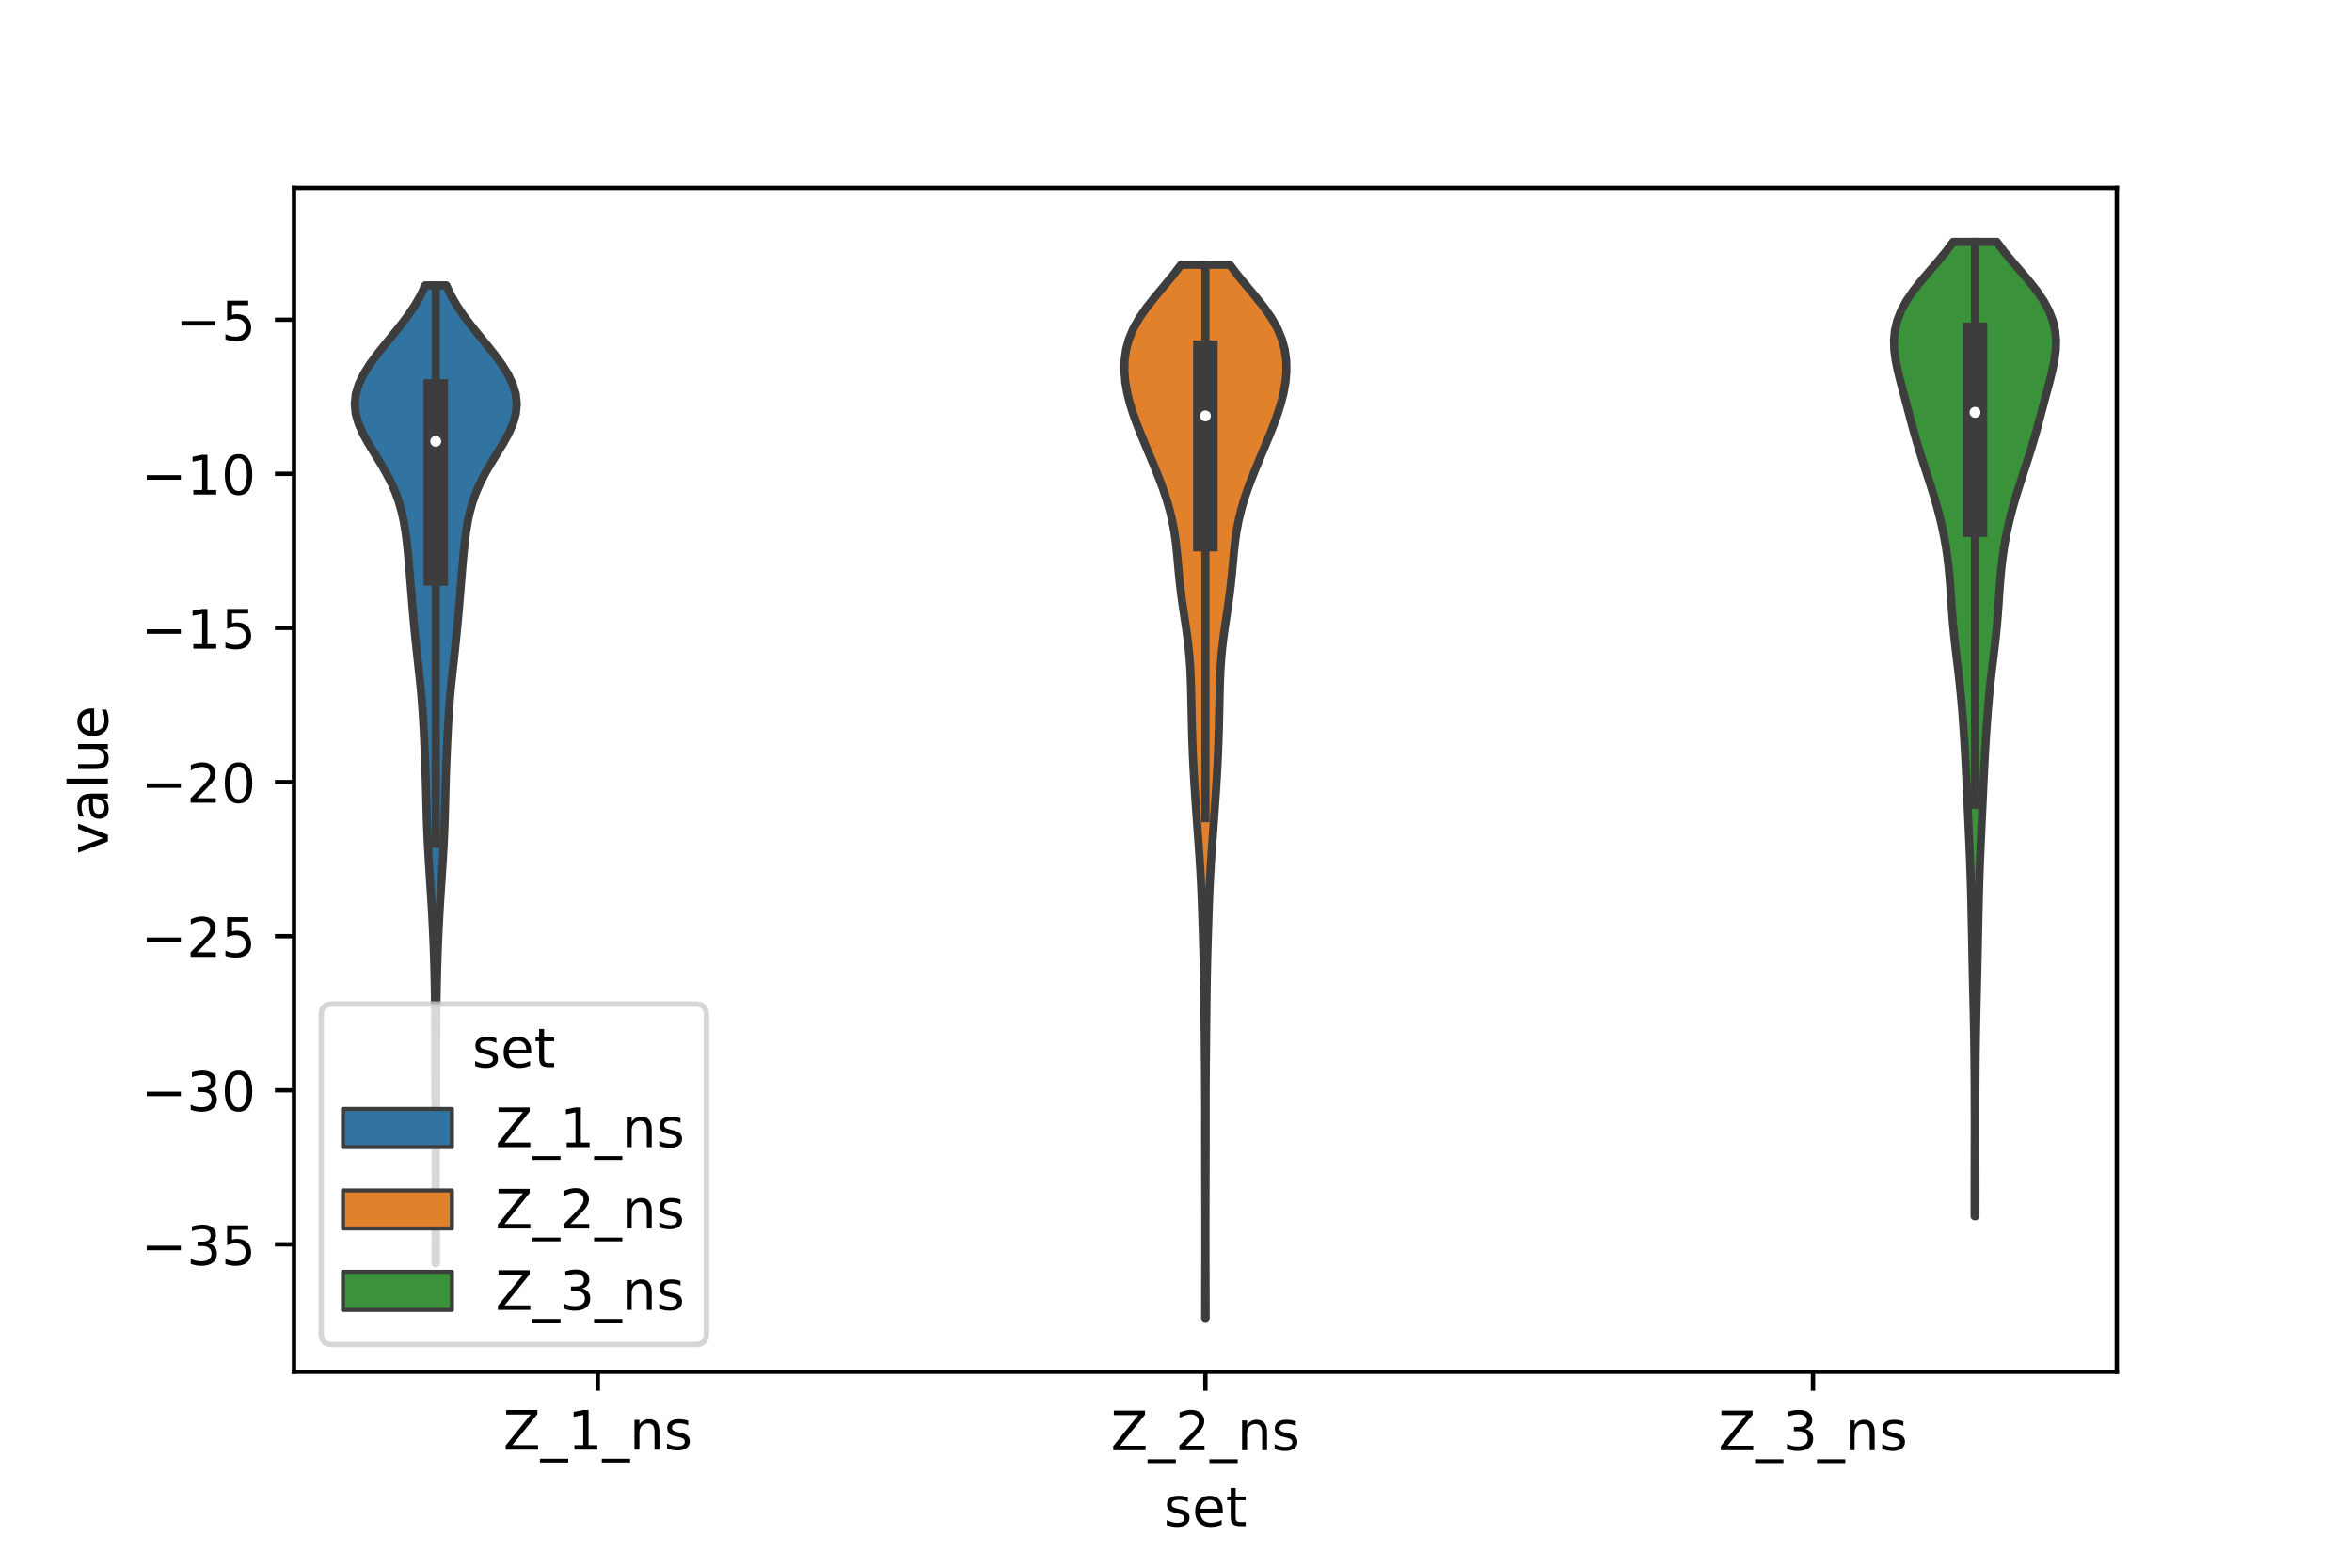 <?xml version="1.0" encoding="utf-8" standalone="no"?>
<!DOCTYPE svg PUBLIC "-//W3C//DTD SVG 1.1//EN"
  "http://www.w3.org/Graphics/SVG/1.1/DTD/svg11.dtd">
<!-- Created with matplotlib (https://matplotlib.org/) -->
<svg height="288pt" version="1.1" viewBox="0 0 432 288" width="432pt" xmlns="http://www.w3.org/2000/svg" xmlns:xlink="http://www.w3.org/1999/xlink">
 <defs>
  <style type="text/css">*{stroke-linecap:butt;stroke-linejoin:round;}</style>
 </defs>
 <g id="figure_1">
  <g id="patch_1">
   <path d="M 0 288 
L 432 288 
L 432 0 
L 0 0 
z
" style="fill:#ffffff;"/>
  </g>
  <g id="axes_1">
   <g id="patch_2">
    <path d="M 54 252 
L 388.8 252 
L 388.8 34.56 
L 54 34.56 
z
" style="fill:#ffffff;"/>
   </g>
   <g id="PolyCollection_1">
    <defs>
     <path d="M 80.077 -55.952 
L 80.003 -55.952 
L 80.004 -57.766 
L 80.008 -59.581 
L 80.013 -61.395 
L 80.019 -63.209 
L 80.025 -65.024 
L 80.029 -66.838 
L 80.032 -68.652 
L 80.034 -70.466 
L 80.033 -72.281 
L 80.03 -74.095 
L 80.026 -75.909 
L 80.019 -77.724 
L 80.011 -79.538 
L 80.001 -81.352 
L 79.99 -83.167 
L 79.979 -84.981 
L 79.968 -86.795 
L 79.958 -88.61 
L 79.95 -90.424 
L 79.944 -92.238 
L 79.941 -94.052 
L 79.94 -95.867 
L 79.939 -97.681 
L 79.936 -99.495 
L 79.929 -101.31 
L 79.915 -103.124 
L 79.893 -104.938 
L 79.863 -106.753 
L 79.823 -108.567 
L 79.776 -110.381 
L 79.72 -112.196 
L 79.657 -114.01 
L 79.584 -115.824 
L 79.501 -117.638 
L 79.408 -119.453 
L 79.306 -121.267 
L 79.195 -123.081 
L 79.079 -124.896 
L 78.961 -126.71 
L 78.844 -128.524 
L 78.732 -130.339 
L 78.627 -132.153 
L 78.535 -133.967 
L 78.457 -135.782 
L 78.393 -137.596 
L 78.341 -139.41 
L 78.296 -141.225 
L 78.251 -143.039 
L 78.2 -144.853 
L 78.139 -146.667 
L 78.069 -148.482 
L 77.992 -150.296 
L 77.909 -152.11 
L 77.82 -153.925 
L 77.72 -155.739 
L 77.605 -157.553 
L 77.468 -159.368 
L 77.309 -161.182 
L 77.129 -162.996 
L 76.934 -164.811 
L 76.734 -166.625 
L 76.535 -168.439 
L 76.344 -170.253 
L 76.163 -172.068 
L 75.993 -173.882 
L 75.833 -175.696 
L 75.679 -177.511 
L 75.53 -179.325 
L 75.382 -181.139 
L 75.232 -182.954 
L 75.077 -184.768 
L 74.909 -186.582 
L 74.718 -188.397 
L 74.486 -190.211 
L 74.192 -192.025 
L 73.809 -193.84 
L 73.308 -195.654 
L 72.668 -197.468 
L 71.876 -199.282 
L 70.939 -201.097 
L 69.885 -202.911 
L 68.766 -204.725 
L 67.66 -206.54 
L 66.658 -208.354 
L 65.855 -210.168 
L 65.336 -211.983 
L 65.16 -213.797 
L 65.353 -215.611 
L 65.905 -217.426 
L 66.779 -219.24 
L 67.915 -221.054 
L 69.244 -222.868 
L 70.69 -224.683 
L 72.179 -226.497 
L 73.639 -228.311 
L 75.005 -230.126 
L 76.224 -231.94 
L 77.261 -233.754 
L 78.1 -235.569 
L 81.98 -235.569 
L 81.98 -235.569 
L 82.819 -233.754 
L 83.856 -231.94 
L 85.075 -230.126 
L 86.441 -228.311 
L 87.901 -226.497 
L 89.39 -224.683 
L 90.836 -222.868 
L 92.165 -221.054 
L 93.301 -219.24 
L 94.175 -217.426 
L 94.727 -215.611 
L 94.92 -213.797 
L 94.744 -211.983 
L 94.225 -210.168 
L 93.422 -208.354 
L 92.42 -206.54 
L 91.314 -204.725 
L 90.195 -202.911 
L 89.141 -201.097 
L 88.204 -199.282 
L 87.412 -197.468 
L 86.772 -195.654 
L 86.271 -193.84 
L 85.888 -192.025 
L 85.594 -190.211 
L 85.362 -188.397 
L 85.171 -186.582 
L 85.003 -184.768 
L 84.848 -182.954 
L 84.698 -181.139 
L 84.55 -179.325 
L 84.401 -177.511 
L 84.247 -175.696 
L 84.087 -173.882 
L 83.917 -172.068 
L 83.736 -170.253 
L 83.545 -168.439 
L 83.346 -166.625 
L 83.146 -164.811 
L 82.951 -162.996 
L 82.771 -161.182 
L 82.612 -159.368 
L 82.475 -157.553 
L 82.36 -155.739 
L 82.26 -153.925 
L 82.171 -152.11 
L 82.088 -150.296 
L 82.011 -148.482 
L 81.941 -146.667 
L 81.88 -144.853 
L 81.829 -143.039 
L 81.784 -141.225 
L 81.739 -139.41 
L 81.687 -137.596 
L 81.623 -135.782 
L 81.545 -133.967 
L 81.453 -132.153 
L 81.348 -130.339 
L 81.236 -128.524 
L 81.119 -126.71 
L 81.001 -124.896 
L 80.885 -123.081 
L 80.774 -121.267 
L 80.672 -119.453 
L 80.579 -117.638 
L 80.496 -115.824 
L 80.423 -114.01 
L 80.36 -112.196 
L 80.304 -110.381 
L 80.257 -108.567 
L 80.217 -106.753 
L 80.187 -104.938 
L 80.165 -103.124 
L 80.151 -101.31 
L 80.144 -99.495 
L 80.141 -97.681 
L 80.14 -95.867 
L 80.139 -94.052 
L 80.136 -92.238 
L 80.13 -90.424 
L 80.122 -88.61 
L 80.112 -86.795 
L 80.101 -84.981 
L 80.09 -83.167 
L 80.079 -81.352 
L 80.069 -79.538 
L 80.061 -77.724 
L 80.054 -75.909 
L 80.05 -74.095 
L 80.047 -72.281 
L 80.046 -70.466 
L 80.048 -68.652 
L 80.051 -66.838 
L 80.055 -65.024 
L 80.061 -63.209 
L 80.067 -61.395 
L 80.072 -59.581 
L 80.076 -57.766 
L 80.077 -55.952 
z
" id="mab218939f7" style="stroke:#3d3d3d;stroke-width:1.5;"/>
    </defs>
    <g clip-path="url(#pfd8413e8e8)">
     <use style="fill:#3274a1;stroke:#3d3d3d;stroke-width:1.5;" x="0" xlink:href="#mab218939f7" y="288"/>
    </g>
   </g>
   <g id="PolyCollection_2">
    <defs>
     <path d="M 221.442 -45.884 
L 221.358 -45.884 
L 221.36 -47.838 
L 221.364 -49.792 
L 221.371 -51.746 
L 221.377 -53.701 
L 221.384 -55.655 
L 221.389 -57.609 
L 221.392 -59.564 
L 221.393 -61.518 
L 221.393 -63.472 
L 221.39 -65.426 
L 221.385 -67.381 
L 221.379 -69.335 
L 221.372 -71.289 
L 221.366 -73.243 
L 221.36 -75.198 
L 221.357 -77.152 
L 221.356 -79.106 
L 221.356 -81.061 
L 221.357 -83.015 
L 221.357 -84.969 
L 221.353 -86.923 
L 221.346 -88.878 
L 221.334 -90.832 
L 221.318 -92.786 
L 221.3 -94.74 
L 221.281 -96.695 
L 221.262 -98.649 
L 221.242 -100.603 
L 221.222 -102.558 
L 221.2 -104.512 
L 221.174 -106.466 
L 221.142 -108.42 
L 221.102 -110.375 
L 221.054 -112.329 
L 221 -114.283 
L 220.941 -116.238 
L 220.881 -118.192 
L 220.817 -120.146 
L 220.749 -122.1 
L 220.672 -124.055 
L 220.582 -126.009 
L 220.477 -127.963 
L 220.357 -129.917 
L 220.226 -131.872 
L 220.087 -133.826 
L 219.946 -135.78 
L 219.805 -137.735 
L 219.666 -139.689 
L 219.53 -141.643 
L 219.402 -143.597 
L 219.285 -145.552 
L 219.181 -147.506 
L 219.092 -149.46 
L 219.017 -151.414 
L 218.954 -153.369 
L 218.902 -155.323 
L 218.858 -157.277 
L 218.818 -159.232 
L 218.775 -161.186 
L 218.716 -163.14 
L 218.628 -165.094 
L 218.496 -167.049 
L 218.313 -169.003 
L 218.08 -170.957 
L 217.807 -172.911 
L 217.513 -174.866 
L 217.222 -176.82 
L 216.953 -178.774 
L 216.72 -180.729 
L 216.521 -182.683 
L 216.343 -184.637 
L 216.161 -186.591 
L 215.945 -188.546 
L 215.664 -190.5 
L 215.292 -192.454 
L 214.817 -194.408 
L 214.239 -196.363 
L 213.572 -198.317 
L 212.835 -200.271 
L 212.05 -202.226 
L 211.238 -204.18 
L 210.416 -206.134 
L 209.605 -208.088 
L 208.83 -210.043 
L 208.121 -211.997 
L 207.509 -213.951 
L 207.022 -215.906 
L 206.685 -217.86 
L 206.52 -219.814 
L 206.555 -221.768 
L 206.82 -223.723 
L 207.348 -225.677 
L 208.163 -227.631 
L 209.267 -229.585 
L 210.626 -231.54 
L 212.175 -233.494 
L 213.813 -235.448 
L 215.431 -237.403 
L 216.923 -239.357 
L 225.877 -239.357 
L 225.877 -239.357 
L 227.369 -237.403 
L 228.987 -235.448 
L 230.625 -233.494 
L 232.174 -231.54 
L 233.533 -229.585 
L 234.637 -227.631 
L 235.452 -225.677 
L 235.98 -223.723 
L 236.245 -221.768 
L 236.28 -219.814 
L 236.115 -217.86 
L 235.778 -215.906 
L 235.291 -213.951 
L 234.679 -211.997 
L 233.97 -210.043 
L 233.195 -208.088 
L 232.384 -206.134 
L 231.562 -204.18 
L 230.75 -202.226 
L 229.965 -200.271 
L 229.228 -198.317 
L 228.561 -196.363 
L 227.983 -194.408 
L 227.508 -192.454 
L 227.136 -190.5 
L 226.855 -188.546 
L 226.639 -186.591 
L 226.457 -184.637 
L 226.279 -182.683 
L 226.08 -180.729 
L 225.847 -178.774 
L 225.578 -176.82 
L 225.287 -174.866 
L 224.993 -172.911 
L 224.72 -170.957 
L 224.487 -169.003 
L 224.304 -167.049 
L 224.172 -165.094 
L 224.084 -163.14 
L 224.025 -161.186 
L 223.982 -159.232 
L 223.942 -157.277 
L 223.898 -155.323 
L 223.846 -153.369 
L 223.783 -151.414 
L 223.708 -149.46 
L 223.619 -147.506 
L 223.515 -145.552 
L 223.398 -143.597 
L 223.27 -141.643 
L 223.134 -139.689 
L 222.995 -137.735 
L 222.854 -135.78 
L 222.713 -133.826 
L 222.574 -131.872 
L 222.443 -129.917 
L 222.323 -127.963 
L 222.218 -126.009 
L 222.128 -124.055 
L 222.051 -122.1 
L 221.983 -120.146 
L 221.919 -118.192 
L 221.859 -116.238 
L 221.8 -114.283 
L 221.746 -112.329 
L 221.698 -110.375 
L 221.658 -108.42 
L 221.626 -106.466 
L 221.6 -104.512 
L 221.578 -102.558 
L 221.558 -100.603 
L 221.538 -98.649 
L 221.519 -96.695 
L 221.5 -94.74 
L 221.482 -92.786 
L 221.466 -90.832 
L 221.454 -88.878 
L 221.447 -86.923 
L 221.443 -84.969 
L 221.443 -83.015 
L 221.444 -81.061 
L 221.444 -79.106 
L 221.443 -77.152 
L 221.44 -75.198 
L 221.434 -73.243 
L 221.428 -71.289 
L 221.421 -69.335 
L 221.415 -67.381 
L 221.41 -65.426 
L 221.407 -63.472 
L 221.406 -61.518 
L 221.408 -59.564 
L 221.411 -57.609 
L 221.416 -55.655 
L 221.423 -53.701 
L 221.429 -51.746 
L 221.436 -49.792 
L 221.44 -47.838 
L 221.442 -45.884 
z
" id="md4a3e20673" style="stroke:#3d3d3d;stroke-width:1.5;"/>
    </defs>
    <g clip-path="url(#pfd8413e8e8)">
     <use style="fill:#e1812c;stroke:#3d3d3d;stroke-width:1.5;" x="0" xlink:href="#md4a3e20673" y="288"/>
    </g>
   </g>
   <g id="PolyCollection_3">
    <defs>
     <path d="M 362.827 -64.563 
L 362.693 -64.563 
L 362.688 -66.371 
L 362.685 -68.179 
L 362.686 -69.987 
L 362.69 -71.795 
L 362.695 -73.603 
L 362.701 -75.411 
L 362.707 -77.219 
L 362.712 -79.027 
L 362.714 -80.835 
L 362.713 -82.643 
L 362.709 -84.451 
L 362.703 -86.259 
L 362.695 -88.067 
L 362.684 -89.875 
L 362.671 -91.683 
L 362.654 -93.491 
L 362.633 -95.299 
L 362.608 -97.107 
L 362.577 -98.915 
L 362.542 -100.723 
L 362.503 -102.531 
L 362.462 -104.339 
L 362.419 -106.147 
L 362.378 -107.955 
L 362.338 -109.763 
L 362.301 -111.571 
L 362.265 -113.379 
L 362.23 -115.187 
L 362.194 -116.995 
L 362.158 -118.803 
L 362.12 -120.611 
L 362.078 -122.419 
L 362.033 -124.227 
L 361.981 -126.035 
L 361.923 -127.843 
L 361.857 -129.651 
L 361.784 -131.459 
L 361.706 -133.267 
L 361.623 -135.075 
L 361.539 -136.883 
L 361.455 -138.691 
L 361.372 -140.5 
L 361.29 -142.308 
L 361.207 -144.116 
L 361.121 -145.924 
L 361.029 -147.732 
L 360.931 -149.54 
L 360.826 -151.348 
L 360.712 -153.156 
L 360.589 -154.964 
L 360.456 -156.772 
L 360.309 -158.58 
L 360.146 -160.388 
L 359.965 -162.196 
L 359.766 -164.004 
L 359.552 -165.812 
L 359.333 -167.62 
L 359.118 -169.428 
L 358.918 -171.236 
L 358.742 -173.044 
L 358.59 -174.852 
L 358.459 -176.66 
L 358.338 -178.468 
L 358.212 -180.276 
L 358.068 -182.084 
L 357.893 -183.892 
L 357.677 -185.7 
L 357.413 -187.508 
L 357.097 -189.316 
L 356.726 -191.124 
L 356.301 -192.932 
L 355.826 -194.74 
L 355.306 -196.548 
L 354.751 -198.356 
L 354.171 -200.164 
L 353.581 -201.972 
L 352.996 -203.78 
L 352.429 -205.588 
L 351.891 -207.396 
L 351.382 -209.204 
L 350.895 -211.012 
L 350.419 -212.82 
L 349.94 -214.628 
L 349.456 -216.436 
L 348.978 -218.244 
L 348.536 -220.052 
L 348.172 -221.86 
L 347.937 -223.668 
L 347.88 -225.476 
L 348.047 -227.284 
L 348.472 -229.092 
L 349.174 -230.9 
L 350.151 -232.708 
L 351.378 -234.516 
L 352.801 -236.324 
L 354.343 -238.132 
L 355.909 -239.94 
L 357.405 -241.748 
L 358.75 -243.556 
L 366.77 -243.556 
L 366.77 -243.556 
L 368.115 -241.748 
L 369.611 -239.94 
L 371.177 -238.132 
L 372.719 -236.324 
L 374.142 -234.516 
L 375.369 -232.708 
L 376.346 -230.9 
L 377.048 -229.092 
L 377.473 -227.284 
L 377.64 -225.476 
L 377.583 -223.668 
L 377.348 -221.86 
L 376.984 -220.052 
L 376.542 -218.244 
L 376.064 -216.436 
L 375.58 -214.628 
L 375.101 -212.82 
L 374.625 -211.012 
L 374.138 -209.204 
L 373.629 -207.396 
L 373.091 -205.588 
L 372.524 -203.78 
L 371.939 -201.972 
L 371.349 -200.164 
L 370.769 -198.356 
L 370.214 -196.548 
L 369.694 -194.74 
L 369.219 -192.932 
L 368.794 -191.124 
L 368.423 -189.316 
L 368.107 -187.508 
L 367.843 -185.7 
L 367.627 -183.892 
L 367.452 -182.084 
L 367.308 -180.276 
L 367.182 -178.468 
L 367.061 -176.66 
L 366.93 -174.852 
L 366.778 -173.044 
L 366.602 -171.236 
L 366.402 -169.428 
L 366.187 -167.62 
L 365.968 -165.812 
L 365.754 -164.004 
L 365.555 -162.196 
L 365.374 -160.388 
L 365.211 -158.58 
L 365.064 -156.772 
L 364.931 -154.964 
L 364.808 -153.156 
L 364.694 -151.348 
L 364.589 -149.54 
L 364.491 -147.732 
L 364.399 -145.924 
L 364.313 -144.116 
L 364.23 -142.308 
L 364.148 -140.5 
L 364.065 -138.691 
L 363.981 -136.883 
L 363.897 -135.075 
L 363.814 -133.267 
L 363.736 -131.459 
L 363.663 -129.651 
L 363.597 -127.843 
L 363.539 -126.035 
L 363.487 -124.227 
L 363.442 -122.419 
L 363.4 -120.611 
L 363.362 -118.803 
L 363.326 -116.995 
L 363.29 -115.187 
L 363.255 -113.379 
L 363.219 -111.571 
L 363.182 -109.763 
L 363.142 -107.955 
L 363.101 -106.147 
L 363.058 -104.339 
L 363.017 -102.531 
L 362.978 -100.723 
L 362.943 -98.915 
L 362.912 -97.107 
L 362.887 -95.299 
L 362.866 -93.491 
L 362.849 -91.683 
L 362.836 -89.875 
L 362.825 -88.067 
L 362.817 -86.259 
L 362.811 -84.451 
L 362.807 -82.643 
L 362.806 -80.835 
L 362.808 -79.027 
L 362.813 -77.219 
L 362.819 -75.411 
L 362.825 -73.603 
L 362.83 -71.795 
L 362.834 -69.987 
L 362.835 -68.179 
L 362.832 -66.371 
L 362.827 -64.563 
z
" id="m54b80baf5b" style="stroke:#3d3d3d;stroke-width:1.5;"/>
    </defs>
    <g clip-path="url(#pfd8413e8e8)">
     <use style="fill:#3a923a;stroke:#3d3d3d;stroke-width:1.5;" x="0" xlink:href="#m54b80baf5b" y="288"/>
    </g>
   </g>
   <g id="patch_3">
    <path clip-path="url(#pfd8413e8e8)" d="M 109.8 30.423 
L 109.8 30.423 
L 109.8 30.423 
L 109.8 30.423 
z
" style="fill:#3274a1;stroke:#3d3d3d;stroke-linejoin:miter;stroke-width:0.75;"/>
   </g>
   <g id="patch_4">
    <path clip-path="url(#pfd8413e8e8)" d="M 109.8 30.423 
L 109.8 30.423 
L 109.8 30.423 
L 109.8 30.423 
z
" style="fill:#e1812c;stroke:#3d3d3d;stroke-linejoin:miter;stroke-width:0.75;"/>
   </g>
   <g id="patch_5">
    <path clip-path="url(#pfd8413e8e8)" d="M 109.8 30.423 
L 109.8 30.423 
L 109.8 30.423 
L 109.8 30.423 
z
" style="fill:#3a923a;stroke:#3d3d3d;stroke-linejoin:miter;stroke-width:0.75;"/>
   </g>
   <g id="matplotlib.axis_1">
    <g id="xtick_1">
     <g id="line2d_1">
      <defs>
       <path d="M 0 0 
L 0 3.5 
" id="mf0a8987726" style="stroke:#000000;stroke-width:0.8;"/>
      </defs>
      <g>
       <use style="stroke:#000000;stroke-width:0.8;" x="109.8" xlink:href="#mf0a8987726" y="252"/>
      </g>
     </g>
     <g id="text_1">
      <!-- Z_1_ns -->
      <g transform="translate(92.42 266.32)scale(0.1 -0.1)">
       <defs>
        <path d="M 5.609 72.906 
L 62.891 72.906 
L 62.891 65.375 
L 16.797 8.297 
L 64.016 8.297 
L 64.016 0 
L 4.5 0 
L 4.5 7.516 
L 50.594 64.594 
L 5.609 64.594 
z
" id="DejaVuSans-90"/>
        <path d="M 50.984 -16.609 
L 50.984 -23.578 
L -0.984 -23.578 
L -0.984 -16.609 
z
" id="DejaVuSans-95"/>
        <path d="M 12.406 8.297 
L 28.516 8.297 
L 28.516 63.922 
L 10.984 60.406 
L 10.984 69.391 
L 28.422 72.906 
L 38.281 72.906 
L 38.281 8.297 
L 54.391 8.297 
L 54.391 0 
L 12.406 0 
z
" id="DejaVuSans-49"/>
        <path d="M 54.891 33.016 
L 54.891 0 
L 45.906 0 
L 45.906 32.719 
Q 45.906 40.484 42.875 44.328 
Q 39.844 48.188 33.797 48.188 
Q 26.516 48.188 22.312 43.547 
Q 18.109 38.922 18.109 30.906 
L 18.109 0 
L 9.078 0 
L 9.078 54.688 
L 18.109 54.688 
L 18.109 46.188 
Q 21.344 51.125 25.703 53.562 
Q 30.078 56 35.797 56 
Q 45.219 56 50.047 50.172 
Q 54.891 44.344 54.891 33.016 
z
" id="DejaVuSans-110"/>
        <path d="M 44.281 53.078 
L 44.281 44.578 
Q 40.484 46.531 36.375 47.5 
Q 32.281 48.484 27.875 48.484 
Q 21.188 48.484 17.844 46.438 
Q 14.5 44.391 14.5 40.281 
Q 14.5 37.156 16.891 35.375 
Q 19.281 33.594 26.516 31.984 
L 29.594 31.297 
Q 39.156 29.25 43.188 25.516 
Q 47.219 21.781 47.219 15.094 
Q 47.219 7.469 41.188 3.016 
Q 35.156 -1.422 24.609 -1.422 
Q 20.219 -1.422 15.453 -0.562 
Q 10.688 0.297 5.422 2 
L 5.422 11.281 
Q 10.406 8.688 15.234 7.391 
Q 20.062 6.109 24.812 6.109 
Q 31.156 6.109 34.562 8.281 
Q 37.984 10.453 37.984 14.406 
Q 37.984 18.062 35.516 20.016 
Q 33.062 21.969 24.703 23.781 
L 21.578 24.516 
Q 13.234 26.266 9.516 29.906 
Q 5.812 33.547 5.812 39.891 
Q 5.812 47.609 11.281 51.797 
Q 16.75 56 26.812 56 
Q 31.781 56 36.172 55.266 
Q 40.578 54.547 44.281 53.078 
z
" id="DejaVuSans-115"/>
       </defs>
       <use xlink:href="#DejaVuSans-90"/>
       <use x="68.506" xlink:href="#DejaVuSans-95"/>
       <use x="118.506" xlink:href="#DejaVuSans-49"/>
       <use x="182.129" xlink:href="#DejaVuSans-95"/>
       <use x="232.129" xlink:href="#DejaVuSans-110"/>
       <use x="295.508" xlink:href="#DejaVuSans-115"/>
      </g>
     </g>
    </g>
    <g id="xtick_2">
     <g id="line2d_2">
      <g>
       <use style="stroke:#000000;stroke-width:0.8;" x="221.4" xlink:href="#mf0a8987726" y="252"/>
      </g>
     </g>
     <g id="text_2">
      <!-- Z_2_ns -->
      <g transform="translate(204.02 266.422)scale(0.1 -0.1)">
       <defs>
        <path d="M 19.188 8.297 
L 53.609 8.297 
L 53.609 0 
L 7.328 0 
L 7.328 8.297 
Q 12.938 14.109 22.625 23.891 
Q 32.328 33.688 34.812 36.531 
Q 39.547 41.844 41.422 45.531 
Q 43.312 49.219 43.312 52.781 
Q 43.312 58.594 39.234 62.25 
Q 35.156 65.922 28.609 65.922 
Q 23.969 65.922 18.812 64.312 
Q 13.672 62.703 7.812 59.422 
L 7.812 69.391 
Q 13.766 71.781 18.938 73 
Q 24.125 74.219 28.422 74.219 
Q 39.75 74.219 46.484 68.547 
Q 53.219 62.891 53.219 53.422 
Q 53.219 48.922 51.531 44.891 
Q 49.859 40.875 45.406 35.406 
Q 44.188 33.984 37.641 27.219 
Q 31.109 20.453 19.188 8.297 
z
" id="DejaVuSans-50"/>
       </defs>
       <use xlink:href="#DejaVuSans-90"/>
       <use x="68.506" xlink:href="#DejaVuSans-95"/>
       <use x="118.506" xlink:href="#DejaVuSans-50"/>
       <use x="182.129" xlink:href="#DejaVuSans-95"/>
       <use x="232.129" xlink:href="#DejaVuSans-110"/>
       <use x="295.508" xlink:href="#DejaVuSans-115"/>
      </g>
     </g>
    </g>
    <g id="xtick_3">
     <g id="line2d_3">
      <g>
       <use style="stroke:#000000;stroke-width:0.8;" x="333" xlink:href="#mf0a8987726" y="252"/>
      </g>
     </g>
     <g id="text_3">
      <!-- Z_3_ns -->
      <g transform="translate(315.62 266.422)scale(0.1 -0.1)">
       <defs>
        <path d="M 40.578 39.312 
Q 47.656 37.797 51.625 33 
Q 55.609 28.219 55.609 21.188 
Q 55.609 10.406 48.188 4.484 
Q 40.766 -1.422 27.094 -1.422 
Q 22.516 -1.422 17.656 -0.516 
Q 12.797 0.391 7.625 2.203 
L 7.625 11.719 
Q 11.719 9.328 16.594 8.109 
Q 21.484 6.891 26.812 6.891 
Q 36.078 6.891 40.938 10.547 
Q 45.797 14.203 45.797 21.188 
Q 45.797 27.641 41.281 31.266 
Q 36.766 34.906 28.719 34.906 
L 20.219 34.906 
L 20.219 43.016 
L 29.109 43.016 
Q 36.375 43.016 40.234 45.922 
Q 44.094 48.828 44.094 54.297 
Q 44.094 59.906 40.109 62.906 
Q 36.141 65.922 28.719 65.922 
Q 24.656 65.922 20.016 65.031 
Q 15.375 64.156 9.812 62.312 
L 9.812 71.094 
Q 15.438 72.656 20.344 73.438 
Q 25.25 74.219 29.594 74.219 
Q 40.828 74.219 47.359 69.109 
Q 53.906 64.016 53.906 55.328 
Q 53.906 49.266 50.438 45.094 
Q 46.969 40.922 40.578 39.312 
z
" id="DejaVuSans-51"/>
       </defs>
       <use xlink:href="#DejaVuSans-90"/>
       <use x="68.506" xlink:href="#DejaVuSans-95"/>
       <use x="118.506" xlink:href="#DejaVuSans-51"/>
       <use x="182.129" xlink:href="#DejaVuSans-95"/>
       <use x="232.129" xlink:href="#DejaVuSans-110"/>
       <use x="295.508" xlink:href="#DejaVuSans-115"/>
      </g>
     </g>
    </g>
    <g id="text_4">
     <!-- set -->
     <g transform="translate(213.759 280.378)scale(0.1 -0.1)">
      <defs>
       <path d="M 56.203 29.594 
L 56.203 25.203 
L 14.891 25.203 
Q 15.484 15.922 20.484 11.062 
Q 25.484 6.203 34.422 6.203 
Q 39.594 6.203 44.453 7.469 
Q 49.312 8.734 54.109 11.281 
L 54.109 2.781 
Q 49.266 0.734 44.188 -0.344 
Q 39.109 -1.422 33.891 -1.422 
Q 20.797 -1.422 13.156 6.188 
Q 5.516 13.812 5.516 26.812 
Q 5.516 40.234 12.766 48.109 
Q 20.016 56 32.328 56 
Q 43.359 56 49.781 48.891 
Q 56.203 41.797 56.203 29.594 
z
M 47.219 32.234 
Q 47.125 39.594 43.094 43.984 
Q 39.062 48.391 32.422 48.391 
Q 24.906 48.391 20.391 44.141 
Q 15.875 39.891 15.188 32.172 
z
" id="DejaVuSans-101"/>
       <path d="M 18.312 70.219 
L 18.312 54.688 
L 36.812 54.688 
L 36.812 47.703 
L 18.312 47.703 
L 18.312 18.016 
Q 18.312 11.328 20.141 9.422 
Q 21.969 7.516 27.594 7.516 
L 36.812 7.516 
L 36.812 0 
L 27.594 0 
Q 17.188 0 13.234 3.875 
Q 9.281 7.766 9.281 18.016 
L 9.281 47.703 
L 2.688 47.703 
L 2.688 54.688 
L 9.281 54.688 
L 9.281 70.219 
z
" id="DejaVuSans-116"/>
      </defs>
      <use xlink:href="#DejaVuSans-115"/>
      <use x="52.1" xlink:href="#DejaVuSans-101"/>
      <use x="113.623" xlink:href="#DejaVuSans-116"/>
     </g>
    </g>
   </g>
   <g id="matplotlib.axis_2">
    <g id="ytick_1">
     <g id="line2d_4">
      <defs>
       <path d="M 0 0 
L -3.5 0 
" id="m565cd3d04e" style="stroke:#000000;stroke-width:0.8;"/>
      </defs>
      <g>
       <use style="stroke:#000000;stroke-width:0.8;" x="54" xlink:href="#m565cd3d04e" y="228.605"/>
      </g>
     </g>
     <g id="text_5">
      <!-- −35 -->
      <g transform="translate(25.895 232.404)scale(0.1 -0.1)">
       <defs>
        <path d="M 10.594 35.5 
L 73.188 35.5 
L 73.188 27.203 
L 10.594 27.203 
z
" id="DejaVuSans-8722"/>
        <path d="M 10.797 72.906 
L 49.516 72.906 
L 49.516 64.594 
L 19.828 64.594 
L 19.828 46.734 
Q 21.969 47.469 24.109 47.828 
Q 26.266 48.188 28.422 48.188 
Q 40.625 48.188 47.75 41.5 
Q 54.891 34.812 54.891 23.391 
Q 54.891 11.625 47.562 5.094 
Q 40.234 -1.422 26.906 -1.422 
Q 22.312 -1.422 17.547 -0.641 
Q 12.797 0.141 7.719 1.703 
L 7.719 11.625 
Q 12.109 9.234 16.797 8.062 
Q 21.484 6.891 26.703 6.891 
Q 35.156 6.891 40.078 11.328 
Q 45.016 15.766 45.016 23.391 
Q 45.016 31 40.078 35.438 
Q 35.156 39.891 26.703 39.891 
Q 22.75 39.891 18.812 39.016 
Q 14.891 38.141 10.797 36.281 
z
" id="DejaVuSans-53"/>
       </defs>
       <use xlink:href="#DejaVuSans-8722"/>
       <use x="83.789" xlink:href="#DejaVuSans-51"/>
       <use x="147.412" xlink:href="#DejaVuSans-53"/>
      </g>
     </g>
    </g>
    <g id="ytick_2">
     <g id="line2d_5">
      <g>
       <use style="stroke:#000000;stroke-width:0.8;" x="54" xlink:href="#m565cd3d04e" y="200.293"/>
      </g>
     </g>
     <g id="text_6">
      <!-- −30 -->
      <g transform="translate(25.895 204.093)scale(0.1 -0.1)">
       <defs>
        <path d="M 31.781 66.406 
Q 24.172 66.406 20.328 58.906 
Q 16.5 51.422 16.5 36.375 
Q 16.5 21.391 20.328 13.891 
Q 24.172 6.391 31.781 6.391 
Q 39.453 6.391 43.281 13.891 
Q 47.125 21.391 47.125 36.375 
Q 47.125 51.422 43.281 58.906 
Q 39.453 66.406 31.781 66.406 
z
M 31.781 74.219 
Q 44.047 74.219 50.516 64.516 
Q 56.984 54.828 56.984 36.375 
Q 56.984 17.969 50.516 8.266 
Q 44.047 -1.422 31.781 -1.422 
Q 19.531 -1.422 13.062 8.266 
Q 6.594 17.969 6.594 36.375 
Q 6.594 54.828 13.062 64.516 
Q 19.531 74.219 31.781 74.219 
z
" id="DejaVuSans-48"/>
       </defs>
       <use xlink:href="#DejaVuSans-8722"/>
       <use x="83.789" xlink:href="#DejaVuSans-51"/>
       <use x="147.412" xlink:href="#DejaVuSans-48"/>
      </g>
     </g>
    </g>
    <g id="ytick_3">
     <g id="line2d_6">
      <g>
       <use style="stroke:#000000;stroke-width:0.8;" x="54" xlink:href="#m565cd3d04e" y="171.982"/>
      </g>
     </g>
     <g id="text_7">
      <!-- −25 -->
      <g transform="translate(25.895 175.781)scale(0.1 -0.1)">
       <use xlink:href="#DejaVuSans-8722"/>
       <use x="83.789" xlink:href="#DejaVuSans-50"/>
       <use x="147.412" xlink:href="#DejaVuSans-53"/>
      </g>
     </g>
    </g>
    <g id="ytick_4">
     <g id="line2d_7">
      <g>
       <use style="stroke:#000000;stroke-width:0.8;" x="54" xlink:href="#m565cd3d04e" y="143.67"/>
      </g>
     </g>
     <g id="text_8">
      <!-- −20 -->
      <g transform="translate(25.895 147.469)scale(0.1 -0.1)">
       <use xlink:href="#DejaVuSans-8722"/>
       <use x="83.789" xlink:href="#DejaVuSans-50"/>
       <use x="147.412" xlink:href="#DejaVuSans-48"/>
      </g>
     </g>
    </g>
    <g id="ytick_5">
     <g id="line2d_8">
      <g>
       <use style="stroke:#000000;stroke-width:0.8;" x="54" xlink:href="#m565cd3d04e" y="115.358"/>
      </g>
     </g>
     <g id="text_9">
      <!-- −15 -->
      <g transform="translate(25.895 119.158)scale(0.1 -0.1)">
       <use xlink:href="#DejaVuSans-8722"/>
       <use x="83.789" xlink:href="#DejaVuSans-49"/>
       <use x="147.412" xlink:href="#DejaVuSans-53"/>
      </g>
     </g>
    </g>
    <g id="ytick_6">
     <g id="line2d_9">
      <g>
       <use style="stroke:#000000;stroke-width:0.8;" x="54" xlink:href="#m565cd3d04e" y="87.047"/>
      </g>
     </g>
     <g id="text_10">
      <!-- −10 -->
      <g transform="translate(25.895 90.846)scale(0.1 -0.1)">
       <use xlink:href="#DejaVuSans-8722"/>
       <use x="83.789" xlink:href="#DejaVuSans-49"/>
       <use x="147.412" xlink:href="#DejaVuSans-48"/>
      </g>
     </g>
    </g>
    <g id="ytick_7">
     <g id="line2d_10">
      <g>
       <use style="stroke:#000000;stroke-width:0.8;" x="54" xlink:href="#m565cd3d04e" y="58.735"/>
      </g>
     </g>
     <g id="text_11">
      <!-- −5 -->
      <g transform="translate(32.258 62.534)scale(0.1 -0.1)">
       <use xlink:href="#DejaVuSans-8722"/>
       <use x="83.789" xlink:href="#DejaVuSans-53"/>
      </g>
     </g>
    </g>
    <g id="text_12">
     <!-- value -->
     <g transform="translate(19.816 156.938)rotate(-90)scale(0.1 -0.1)">
      <defs>
       <path d="M 2.984 54.688 
L 12.5 54.688 
L 29.594 8.797 
L 46.688 54.688 
L 56.203 54.688 
L 35.688 0 
L 23.484 0 
z
" id="DejaVuSans-118"/>
       <path d="M 34.281 27.484 
Q 23.391 27.484 19.188 25 
Q 14.984 22.516 14.984 16.5 
Q 14.984 11.719 18.141 8.906 
Q 21.297 6.109 26.703 6.109 
Q 34.188 6.109 38.703 11.406 
Q 43.219 16.703 43.219 25.484 
L 43.219 27.484 
z
M 52.203 31.203 
L 52.203 0 
L 43.219 0 
L 43.219 8.297 
Q 40.141 3.328 35.547 0.953 
Q 30.953 -1.422 24.312 -1.422 
Q 15.922 -1.422 10.953 3.297 
Q 6 8.016 6 15.922 
Q 6 25.141 12.172 29.828 
Q 18.359 34.516 30.609 34.516 
L 43.219 34.516 
L 43.219 35.406 
Q 43.219 41.609 39.141 45 
Q 35.062 48.391 27.688 48.391 
Q 23 48.391 18.547 47.266 
Q 14.109 46.141 10.016 43.891 
L 10.016 52.203 
Q 14.938 54.109 19.578 55.047 
Q 24.219 56 28.609 56 
Q 40.484 56 46.344 49.844 
Q 52.203 43.703 52.203 31.203 
z
" id="DejaVuSans-97"/>
       <path d="M 9.422 75.984 
L 18.406 75.984 
L 18.406 0 
L 9.422 0 
z
" id="DejaVuSans-108"/>
       <path d="M 8.5 21.578 
L 8.5 54.688 
L 17.484 54.688 
L 17.484 21.922 
Q 17.484 14.156 20.5 10.266 
Q 23.531 6.391 29.594 6.391 
Q 36.859 6.391 41.078 11.031 
Q 45.312 15.672 45.312 23.688 
L 45.312 54.688 
L 54.297 54.688 
L 54.297 0 
L 45.312 0 
L 45.312 8.406 
Q 42.047 3.422 37.719 1 
Q 33.406 -1.422 27.688 -1.422 
Q 18.266 -1.422 13.375 4.438 
Q 8.5 10.297 8.5 21.578 
z
M 31.109 56 
z
" id="DejaVuSans-117"/>
      </defs>
      <use xlink:href="#DejaVuSans-118"/>
      <use x="59.18" xlink:href="#DejaVuSans-97"/>
      <use x="120.459" xlink:href="#DejaVuSans-108"/>
      <use x="148.242" xlink:href="#DejaVuSans-117"/>
      <use x="211.621" xlink:href="#DejaVuSans-101"/>
     </g>
    </g>
   </g>
   <g id="line2d_11">
    <path clip-path="url(#pfd8413e8e8)" d="M 80.04 155.031 
L 80.04 52.431 
" style="fill:none;stroke:#3d3d3d;stroke-linecap:square;stroke-width:1.5;"/>
   </g>
   <g id="line2d_12">
    <path clip-path="url(#pfd8413e8e8)" d="M 80.04 105.362 
L 80.04 71.902 
" style="fill:none;stroke:#3d3d3d;stroke-linecap:square;stroke-width:4.5;"/>
   </g>
   <g id="line2d_13">
    <path clip-path="url(#pfd8413e8e8)" d="M 221.4 150.297 
L 221.4 48.643 
" style="fill:none;stroke:#3d3d3d;stroke-linecap:square;stroke-width:1.5;"/>
   </g>
   <g id="line2d_14">
    <path clip-path="url(#pfd8413e8e8)" d="M 221.4 99.059 
L 221.4 64.789 
" style="fill:none;stroke:#3d3d3d;stroke-linecap:square;stroke-width:4.5;"/>
   </g>
   <g id="line2d_15">
    <path clip-path="url(#pfd8413e8e8)" d="M 362.76 147.865 
L 362.76 44.444 
" style="fill:none;stroke:#3d3d3d;stroke-linecap:square;stroke-width:1.5;"/>
   </g>
   <g id="line2d_16">
    <path clip-path="url(#pfd8413e8e8)" d="M 362.76 96.41 
L 362.76 61.496 
" style="fill:none;stroke:#3d3d3d;stroke-linecap:square;stroke-width:4.5;"/>
   </g>
   <g id="patch_6">
    <path d="M 54 252 
L 54 34.56 
" style="fill:none;stroke:#000000;stroke-linecap:square;stroke-linejoin:miter;stroke-width:0.8;"/>
   </g>
   <g id="patch_7">
    <path d="M 388.8 252 
L 388.8 34.56 
" style="fill:none;stroke:#000000;stroke-linecap:square;stroke-linejoin:miter;stroke-width:0.8;"/>
   </g>
   <g id="patch_8">
    <path d="M 54 252 
L 388.8 252 
" style="fill:none;stroke:#000000;stroke-linecap:square;stroke-linejoin:miter;stroke-width:0.8;"/>
   </g>
   <g id="patch_9">
    <path d="M 54 34.56 
L 388.8 34.56 
" style="fill:none;stroke:#000000;stroke-linecap:square;stroke-linejoin:miter;stroke-width:0.8;"/>
   </g>
   <g id="PathCollection_1">
    <defs>
     <path d="M 0 1.5 
C 0.398 1.5 0.779 1.342 1.061 1.061 
C 1.342 0.779 1.5 0.398 1.5 0 
C 1.5 -0.398 1.342 -0.779 1.061 -1.061 
C 0.779 -1.342 0.398 -1.5 0 -1.5 
C -0.398 -1.5 -0.779 -1.342 -1.061 -1.061 
C -1.342 -0.779 -1.5 -0.398 -1.5 0 
C -1.5 0.398 -1.342 0.779 -1.061 1.061 
C -0.779 1.342 -0.398 1.5 0 1.5 
z
" id="m2385dd54a8" style="stroke:#3d3d3d;"/>
    </defs>
    <g clip-path="url(#pfd8413e8e8)">
     <use style="fill:#ffffff;stroke:#3d3d3d;" x="80.04" xlink:href="#m2385dd54a8" y="81.074"/>
    </g>
   </g>
   <g id="PathCollection_2">
    <g clip-path="url(#pfd8413e8e8)">
     <use style="fill:#ffffff;stroke:#3d3d3d;" x="221.4" xlink:href="#m2385dd54a8" y="76.406"/>
    </g>
   </g>
   <g id="PathCollection_3">
    <g clip-path="url(#pfd8413e8e8)">
     <use style="fill:#ffffff;stroke:#3d3d3d;" x="362.76" xlink:href="#m2385dd54a8" y="75.754"/>
    </g>
   </g>
   <g id="legend_1">
    <g id="patch_10">
     <path d="M 61 247 
L 127.759 247 
Q 129.759 247 129.759 245 
L 129.759 186.453 
Q 129.759 184.453 127.759 184.453 
L 61 184.453 
Q 59 184.453 59 186.453 
L 59 245 
Q 59 247 61 247 
z
" style="fill:#ffffff;opacity:0.8;stroke:#cccccc;stroke-linejoin:miter;"/>
    </g>
    <g id="text_13">
     <!-- set -->
     <g transform="translate(86.738 196.052)scale(0.1 -0.1)">
      <use xlink:href="#DejaVuSans-115"/>
      <use x="52.1" xlink:href="#DejaVuSans-101"/>
      <use x="113.623" xlink:href="#DejaVuSans-116"/>
     </g>
    </g>
    <g id="patch_11">
     <path d="M 63 210.73 
L 83 210.73 
L 83 203.73 
L 63 203.73 
z
" style="fill:#3274a1;stroke:#3d3d3d;stroke-linejoin:miter;stroke-width:0.75;"/>
    </g>
    <g id="text_14">
     <!-- Z_1_ns -->
     <g transform="translate(91 210.73)scale(0.1 -0.1)">
      <use xlink:href="#DejaVuSans-90"/>
      <use x="68.506" xlink:href="#DejaVuSans-95"/>
      <use x="118.506" xlink:href="#DejaVuSans-49"/>
      <use x="182.129" xlink:href="#DejaVuSans-95"/>
      <use x="232.129" xlink:href="#DejaVuSans-110"/>
      <use x="295.508" xlink:href="#DejaVuSans-115"/>
     </g>
    </g>
    <g id="patch_12">
     <path d="M 63 225.686 
L 83 225.686 
L 83 218.686 
L 63 218.686 
z
" style="fill:#e1812c;stroke:#3d3d3d;stroke-linejoin:miter;stroke-width:0.75;"/>
    </g>
    <g id="text_15">
     <!-- Z_2_ns -->
     <g transform="translate(91 225.686)scale(0.1 -0.1)">
      <use xlink:href="#DejaVuSans-90"/>
      <use x="68.506" xlink:href="#DejaVuSans-95"/>
      <use x="118.506" xlink:href="#DejaVuSans-50"/>
      <use x="182.129" xlink:href="#DejaVuSans-95"/>
      <use x="232.129" xlink:href="#DejaVuSans-110"/>
      <use x="295.508" xlink:href="#DejaVuSans-115"/>
     </g>
    </g>
    <g id="patch_13">
     <path d="M 63 240.642 
L 83 240.642 
L 83 233.642 
L 63 233.642 
z
" style="fill:#3a923a;stroke:#3d3d3d;stroke-linejoin:miter;stroke-width:0.75;"/>
    </g>
    <g id="text_16">
     <!-- Z_3_ns -->
     <g transform="translate(91 240.642)scale(0.1 -0.1)">
      <use xlink:href="#DejaVuSans-90"/>
      <use x="68.506" xlink:href="#DejaVuSans-95"/>
      <use x="118.506" xlink:href="#DejaVuSans-51"/>
      <use x="182.129" xlink:href="#DejaVuSans-95"/>
      <use x="232.129" xlink:href="#DejaVuSans-110"/>
      <use x="295.508" xlink:href="#DejaVuSans-115"/>
     </g>
    </g>
   </g>
  </g>
 </g>
 <defs>
  <clipPath id="pfd8413e8e8">
   <rect height="217.44" width="334.8" x="54" y="34.56"/>
  </clipPath>
 </defs>
</svg>
